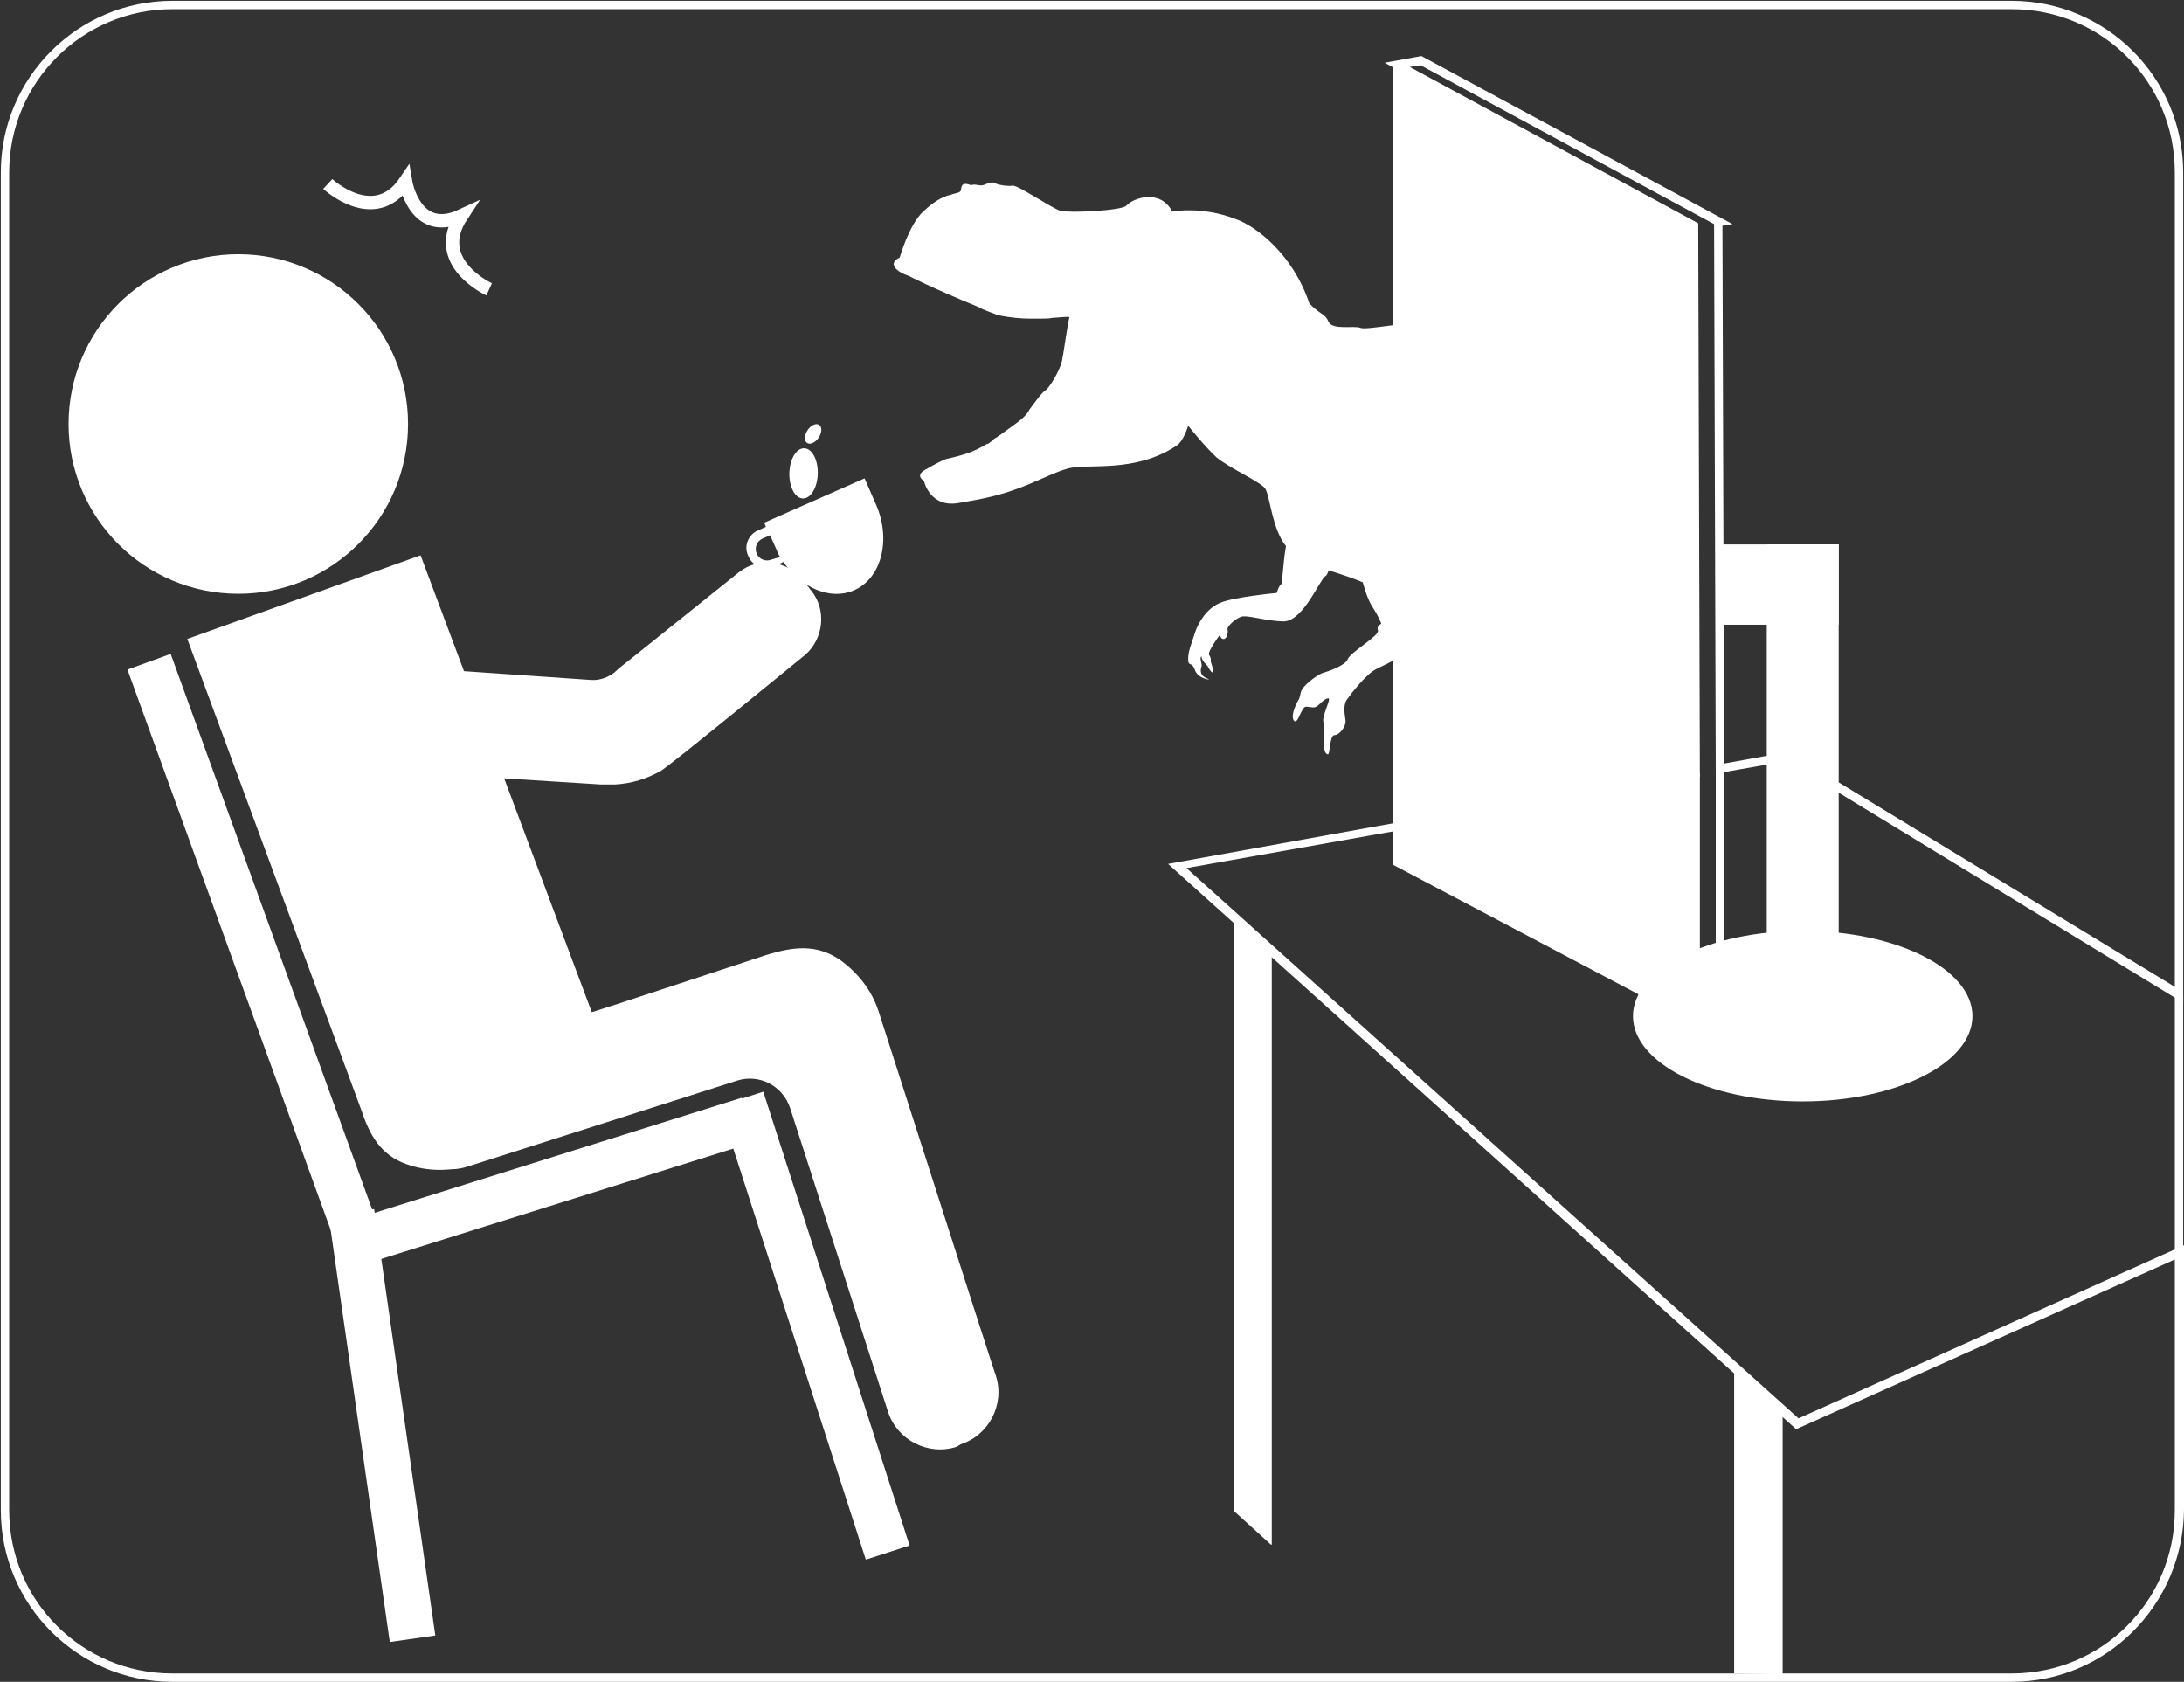 <?xml version="1.0" encoding="utf-8"?>
<!-- Generator: Adobe Illustrator 18.1.0, SVG Export Plug-In . SVG Version: 6.00 Build 0)  -->
<!DOCTYPE svg PUBLIC "-//W3C//DTD SVG 1.1//EN" "http://www.w3.org/Graphics/SVG/1.1/DTD/svg11.dtd">
<svg version="1.1" xmlns="http://www.w3.org/2000/svg" xmlns:xlink="http://www.w3.org/1999/xlink" x="0px" y="0px"
	 viewBox="0 0 261.2 201.1" enable-background="new 0 0 261.2 201.1" xml:space="preserve">
<rect x="0" y="0" width="261.2" height="201.1" fill="#333333" stroke="none"/>
<g id="Frame">
	<path display="none" fill="#232020" d="M240.6,200.6h-220c-11,0-20-9-20-20v-160c0-11,9-20,20-20h220c11,0,20,9,20,20v160
		C260.6,191.6,251.6,200.6,240.6,200.6z"/>
	<g>
		<path fill="#FFFFFF" d="M240.6,201.1h-220c-11.3,0-20.5-9.2-20.5-20.5v-160C0.1,9.3,9.3,0.1,20.6,0.1h220
			c11.3,0,20.5,9.2,20.5,20.5v99.3L213.7,91l-8.5,1.5L205,26.8l-35.1-19L168.6,8l34.5,18.7l0.2,66.2l-61.4,10.9l73.2,65.8l46.1-20.7
			v31.6C261.1,191.9,251.9,201.1,240.6,201.1z M20.6,1.1C9.9,1.1,1.1,9.8,1.1,20.6v160c0,10.8,8.7,19.5,19.5,19.5h220
			c10.8,0,19.5-8.7,19.5-19.5v-30l-45.3,20.3l-0.2-0.2l-74.9-67.4L202.3,92l-0.2-64.7L165.6,7.5l4.4-0.8l37.2,20.1L206,27l0.2,64.3
			l7.7-1.4l46.2,28.1V20.6c0-10.8-8.7-19.5-19.5-19.5H20.6z"/>
	</g>
	<line fill="none" stroke="#FFFFFF" stroke-miterlimit="10" x1="260.6" y1="119" x2="260.6" y2="149.8"/>
	<g>
		<polygon fill="#FFFFFF" points="202.7,122.9 202.4,122 205.2,121.2 205.2,91.9 206.2,91.9 206.2,121.9 		"/>
	</g>
	<g>
		<rect x="202.3" y="92.5" fill="#FFFFFF" width="1" height="30"/>
	</g>
</g>
<g id="Layer_5">
	<polygon fill="#FFFFFF" points="152,184.7 152.1,184.7 152.1,114 147.6,110 147.6,180.7 	"/>
	<polygon fill="#FFFFFF" points="213.2,200.2 213.2,168.7 207.4,163.8 207.4,200.1 	"/>
</g>
<g id="Layer_6">
	<polygon fill="#FFFFFF" points="202.6,122.4 166.6,103.4 166.6,7.7 202.6,27 	"/>
	<rect x="205.9" y="65.1" fill="#FFFFFF" width="14" height="9.6"/>
	<rect x="211.3" y="65.1" fill="#FFFFFF" width="8.6" height="50.3"/>
	<ellipse fill="#FFFFFF" cx="215.6" cy="121.5" rx="20.3" ry="10.2"/>
	<path fill="#FFFFFF" d="M169.8,38.7c-1.9-0.2-6.4,0.8-7.1,0.5c-0.7-0.3-3.3,0.3-3.8-0.7c-0.4-1-0.9-0.8-2.3-2.2
		c-2-6-6.5-9.3-8.8-10.1c-4.1-1.6-7.6-0.9-7.6-0.9c-1.4-2.7-4.6-1.7-5.5-0.7c-0.6,0.6-6.9,0.9-7.9,0.6c-1-0.3-5.1-3.1-5.7-3
		c-0.6,0.1-1.8-0.1-2.1-0.3c-0.3-0.2-0.8,0-1.3,0.2c-0.5,0.2-0.9-0.1-1.4,0c-0.5,0.1,0,0-0.7-0.1c-0.7-0.1-0.6,0.5-0.7,0.8
		c-0.1,0.3-0.8,0.3-1.2,0.5c-0.5,0.1-1.6,0.4-3.3,2c-1.7,1.6-2.8,5.5-2.8,5.5c-1.5,0.7-0.4,1.7,1.1,2.2c0,0,2.9,1.5,8.3,3.7
		c0,0,0,0,0,0c0,0,0.1,0,0.1,0.1c0.7,0.3,1.5,0.6,2.3,0.9c1.5,0.3,2.8,0.4,3.8,0.4c0,0,0,0,0,0c0.3,0,0.5,0,0.7,0c0,0,0,0,0,0
		c0.2,0,0.4,0,0.6,0c0,0,0,0,0,0c0.5,0,1,0,1.4-0.1c0.5,0,1.1-0.1,1.6-0.1c0.1,0,0.3,0,0.4,0c-0.3,1.3-0.7,4.4-0.9,5.3
		c-0.3,1.2-1.5,3.2-2,3.5c-0.5,0.3-1.8,2.2-1.9,2.3c-0.4,0.9-1.7,1.7-3.2,2.8c-0.2,0.2-0.5,0.3-0.7,0.5c0,0,0,0,0,0
		c-0.2,0.1-0.4,0.2-0.5,0.4c0,0,0,0,0,0c-0.2,0.1-0.4,0.3-0.6,0.4c0,0,0,0,0,0c0,0-0.1,0-0.1,0c-1.8,1.1-3.2,1.4-4.9,1.8
		c-1.2,0.5-2.3,1.2-2.3,1.2c-0.1,0-0.2,0.1-0.2,0.1c-1.2,0.7-0.1,1.3-0.1,1.3s0.7,3.4,4.4,2.6c1.1-0.2,3.9-0.6,6.6-1.6
		c2.3-0.8,4.7-2.1,6.3-2.5c2.4-0.6,7.9,0.6,12.9-2.7c0.9-0.6,1.4-2.4,1.4-2.4s1.9,2.4,3.4,3.8c1.6,1.3,5.2,2.9,5.8,3.7
		c0.6,0.9,0.8,4.8,2.5,6.9c0,0,0,0,0,0c-0.4,2.2-0.4,4.5-0.6,4.6c-0.3,0.2-0.5,1-0.5,1s-5.3,0.5-6.8,1.2c-1.5,0.6-2.6,2.3-3,3.6
		c-0.4,1.3-0.8,2.1-0.8,3.1c0,1,0.4,0.2,0.8,1.3c0.4,1.2,2.4,1.3,1.4,1c-0.9-0.4-0.7-1.1-0.6-1.4c0.1-0.3-0.3-1.1,0-1.2
		c0,0.5,0.7,1.1,0.7,1.1s0.4,0.8,0.6,0.8c0.3,0.1-0.2-1.3-0.2-1.3s0.1-0.4-0.2-0.8c-0.2-0.4,1.3-2.4,1.3-2.4s0.1,0.6,0.5,0.5
		c0.4-0.1,0.5-0.9,0.4-1.2c0-0.3,0.8-1.1,1.5-1.4c0.7-0.4,3,0.5,5.3,0.5c2.3-0.1,4.3-5.1,4.9-5.4c0.2-0.1,0.3-0.4,0.4-0.7
		c1.6,0.5,3.1,1,4,1.4c0,0,0.1,0,0.1,0.1c0.3,1.1,0.7,2.2,1.1,2.8c0.9,1.4,1.1,2.1,1.1,2.1s-0.6,0.2-0.4,0.8
		c0.2,0.6-3.3,2.6-3.6,3.4c-0.3,0.8-2.4,1.5-3.1,1.7c-0.7,0.3-2.3,1.5-2.5,2.2c-0.2,0.8-0.2,0.8-0.2,0.8s-1.1,1.8-0.7,2.6
		c0.5,0.8,0.9-1.6,1.5-1.6c0.6,0,1,0.3,1.5-0.2c0.5-0.5,0.9-0.8,1.2-0.8c0.3,0.1-0.9,2.3-0.6,2.9c0.3,0.6-0.4,3.6,0.5,3.8
		c0.3,0.1,0.2-2.3,0.8-2.3c0.6,0,1.5-1.1,1.3-1.9c-0.1-0.8-0.3-1.8,0.3-2.5c0.5-0.7,2.2-2.9,3.4-3.5c1.2-0.6,5.3-2.5,5.7-3.5
		c0.2-0.6,0.9-1.3,1.1-2.8c3.9,1.8,8.4,3.8,12.2,5.5c0.6,1.4,1.7,2.9,3,4.2l8.5-47.2C181.5,35.7,171.1,38.8,169.8,38.7z"/>
</g>
<g id="Layer_4">
	<circle id="head" fill="#FFFFFF" cx="28.5" cy="50.7" r="20.3"/>
	<path display="none" fill="#FFFFFF" d="M313.7,160.4L279,44.8l-49.5,26.6l2.5,8.3l-0.1,0c0.5,1.5,0.3,3.2-0.7,4.6L217.3,103
		c-1.6,2.2-4.8,2.7-7,1l-18.4-13.8l-0.1,0l-12.2-8.9c-2.9-2.1-7-1.5-9.1,1.4l-1.2,1.6c-2.1,2.9-1.5,7,1.4,9.1l2.3,1.7l-0.1,0
		l34.5,25.4c2.1,1.6,4.7,2.4,7.3,2.4c4,0,7.8-1.9,10.2-5.2l9.9-13.7l3.1-4.2l26.2,87.2L313.7,160.4z"/>
	<path id="armbk_1_" display="none" fill="#FFFFFF" d="M138,205.2l0.6,1.6c1.3,3.3,5.1,5,8.4,3.7l31.6-12.1c2.6-1,5.5,0.3,6.4,2.9
		l13.7,35.6c1.3,3.3,5.1,5,8.4,3.7l1.9-0.7c3.3-1.3,5-5.1,3.7-8.4c-0.6-1.4-14.9-38.7-16.4-42.6c-1-2.5-2.7-4.5-4.9-5.9
		c-3.4-2.2-7.6-2.6-11.3-1.1l-15.7,6.3l-22.6,8.7C141.1,197.1,138,205.1,138,205.2z"/>
	<path id="armbk_2_" display="none" fill="#FFFFFF" d="M52.5,136.9l0.5,1.6c1.1,3.4,4.8,5.3,8.2,4.2l32.3-10.3
		c2.6-0.8,5.4,0.6,6.3,3.3l11.7,36.3c1.1,3.4,4.8,5.3,8.2,4.2l0.5-0.3c3.4-1.1,5.3-4.8,4.2-8.2c-0.5-1.4-12.7-39.5-14-43.5
		c-0.8-2.5-2.4-4.6-4.6-6.2c-3.3-2.3-6.6-1.4-10.4-0.1l-16,5.4l-23.1,7.4C55.5,130.9,52.5,136.8,52.5,136.9z"/>
	<path id="armbk_3_" fill="#FFFFFF" d="M47.2,133.7l0.5,1.6c1.1,3.4,4.8,5.3,8.2,4.2l32.3-10.3c2.6-0.8,5.4,0.6,6.3,3.3l11.7,36.3
		c1.1,3.4,4.8,5.3,8.2,4.2l0.5-0.3c3.4-1.1,5.3-4.8,4.2-8.2c-0.5-1.4-12.7-39.5-14-43.5c-0.8-2.5-2.4-4.6-4.6-6.2
		c-3.3-2.3-6.6-1.4-10.4-0.1L74,120l-23.1,7.4C50.2,127.7,47.2,133.6,47.2,133.7z"/>
	<path id="cripbk" display="none" d="M197.3,88l13.9-18.6c1.6-2.2,4.8-2.7,7-1l12,8.9c2.2,1.6,2.7,4.8,1,7L217.3,103
		c-1.6,2.2-4.8,2.7-7,1l-12-8.9C196.1,93.4,195.7,90.2,197.3,88z"/>
	<path display="none" stroke="#FFFFFF" stroke-width="15" stroke-miterlimit="10" d="M665.3-110.6l0,78.8c0,11-9,20-20,20l-161.4,0
		c-11,0-20-9-20-20l0-78.8c0-11,9-20,20-20l161.4,0C656.3-130.6,665.3-121.6,665.3-110.6z"/>
	<polygon display="none" fill="#FFFFFF" points="80.6,136.4 51.9,145.2 27.6,79.7 55.6,67.5 	"/>
	<path fill="#FFFFFF" d="M97,70.6l-1-1.3c-1.9-2.3-5.3-2.7-7.6-0.9L74.8,79.3c0,0-0.8,0.6-1.2,1c0,0-0.1,0.1-0.1,0.1
		c-0.8,0.6-1.8,1-2.9,0.9l-31.8-2.2c-3-0.2-5.6,2.1-5.8,5.1l-0.1,1.7c-0.2,3,2.1,5.6,5.1,5.8c0.7,0,33.8,2.1,33.8,2.1
		c0.6,0,1.2,0,1.8,0c1.9-0.1,3.8-0.7,5.4-1.6c0,0,0,0,0,0c0,0,0,0,0,0c1.2-0.7,16.8-13.5,17.3-13.9C98.5,76.4,98.9,72.9,97,70.6z"/>
	<path fill="#FFFFFF" d="M75.3,133.1l-25-66.7l-27.9,10l20.8,56.3l0,0c1,3,2.3,5.4,5.4,6.5c2.5,0.9,5.2,0.9,7.7,0.1
		c1.1-0.3,4.5-1.5,9.1-2.9l-0.1-0.2L75.3,133.1z"/>
	<path fill="#FFFFFF" d="M91.4,62.5l0.2,0.5l-0.9,0.4c-1.2,0.5-1.8,1.9-1.2,3.1c0.5,1.2,1.9,1.8,3.1,1.2l1.1-0.5
		c2.1,3.1,5.6,4.6,8.4,3.4c3.3-1.4,4.5-6,2.7-10.2l-1.4-3.2L91.4,62.5z M92.3,66.9c-0.7,0.3-1.5,0-1.8-0.7c-0.3-0.7,0-1.5,0.7-1.8
		l0.9-0.4l0.8,1.8c0.1,0.3,0.2,0.5,0.4,0.8L92.3,66.9z"/>
	
		<ellipse transform="matrix(-0.831 -0.556 0.556 -0.831 149.302 149.029)" fill="#FFFFFF" cx="97.3" cy="51.8" rx="0.8" ry="1.3"/>
	
		<ellipse transform="matrix(-1 -2.600106e-02 2.600106e-02 -1 190.732 115.701)" fill="#FFFFFF" cx="96.1" cy="56.6" rx="1.7" ry="3"/>
	
		<rect x="27.7" y="76.9" transform="matrix(0.94 -0.341 0.341 0.94 -37.019 17.225)" fill="#FFFFFF" width="5.5" height="73.9"/>
	
		<rect x="62.3" y="115.9" transform="matrix(-0.299 -0.954 0.954 -0.299 -50.706 245.992)" fill="#FFFFFF" width="5.5" height="51.5"/>
	
		<rect x="42.9" y="144.7" transform="matrix(0.99 -0.142 0.142 0.99 -23.715 8.196)" fill="#FFFFFF" width="5.5" height="51.5"/>
	
		<rect x="94.7" y="129.9" transform="matrix(0.952 -0.307 0.307 0.952 -43.985 37.636)" fill="#FFFFFF" width="5.5" height="57"/>
	<path fill="none" stroke="#FFFFFF" stroke-width="1.6" stroke-miterlimit="10" d="M39.2,22c0,0,5.6,5.2,9.3-0.3
		c0,0,1.1,6.7,6.7,4.1c-3.7,5.6,3.3,8.8,3.3,8.8"/>
</g>
</svg>
